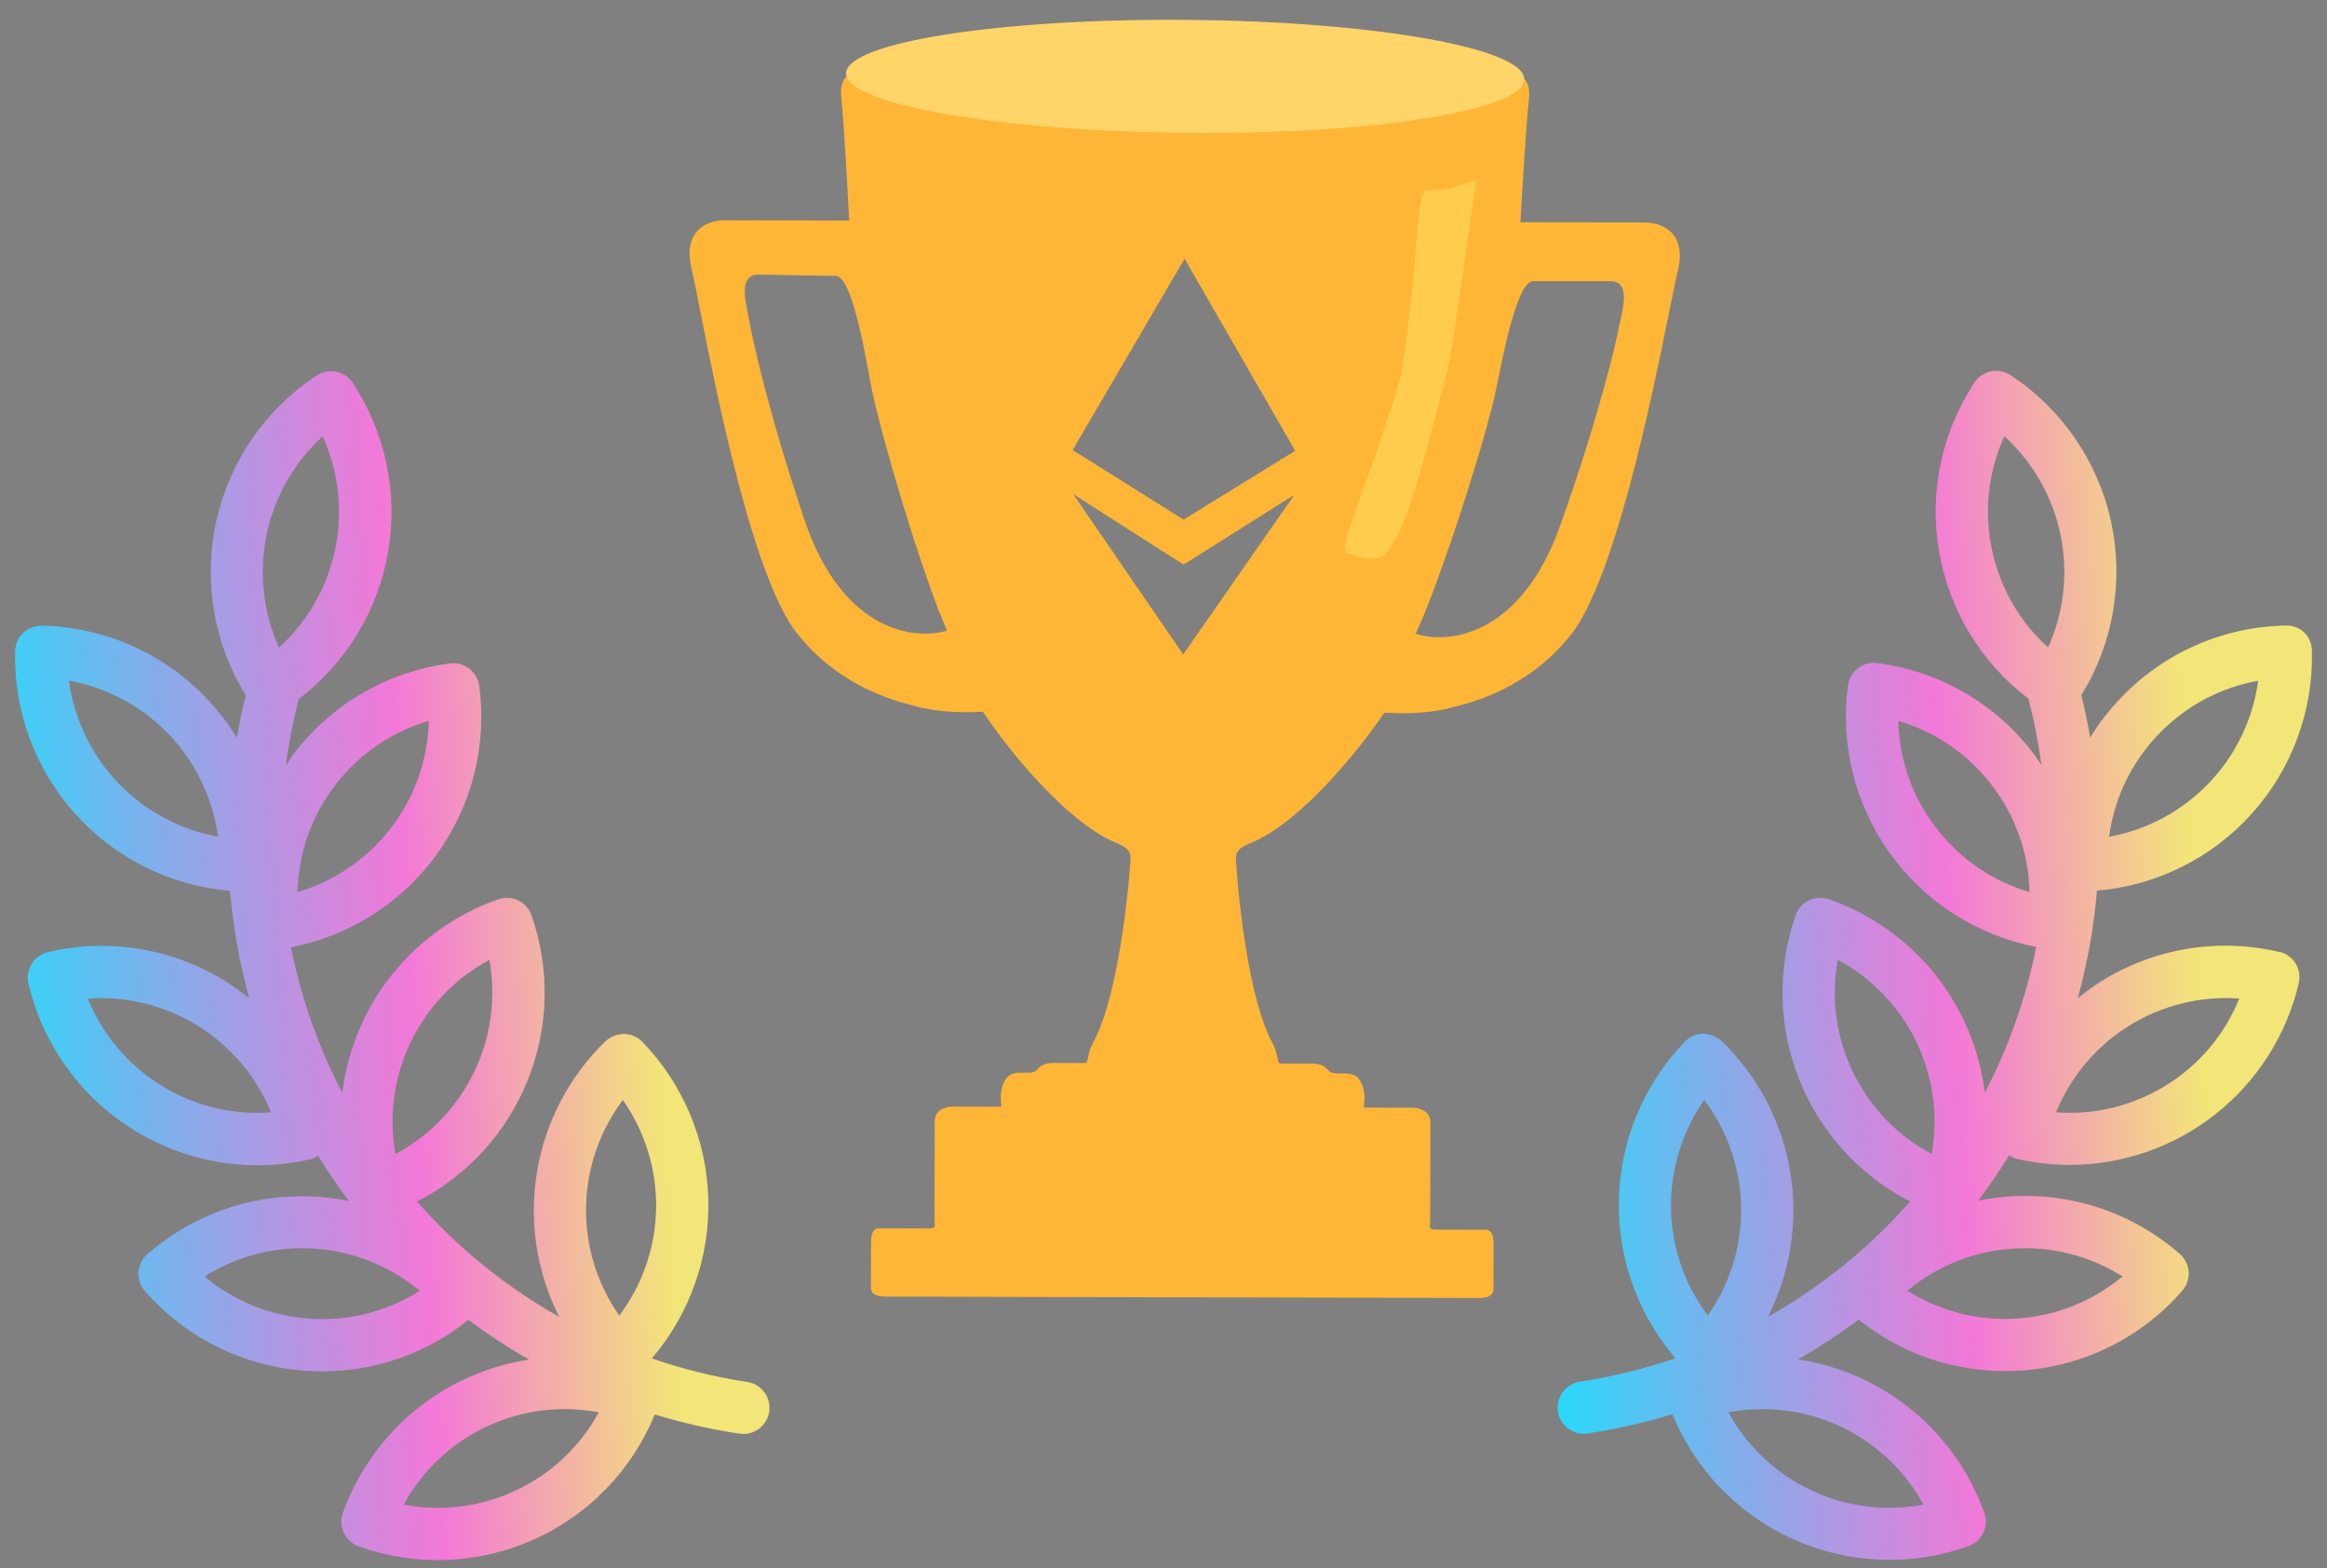 <svg width="89" height="60" viewBox="0 0 89 60" fill="none" xmlns="http://www.w3.org/2000/svg">
<rect x="0" y="0" width="89" height="60" fill="#808080" stroke="none"/>
<path d="M87.173 36.419C86.022 36.146 84.828 36.105 83.661 36.297C82.494 36.489 81.376 36.91 80.373 37.536C80.058 37.735 79.756 37.953 79.468 38.188C79.838 36.842 80.084 35.465 80.203 34.074C82.483 33.88 84.603 32.824 86.13 31.121C87.658 29.417 88.477 27.195 88.422 24.907C88.424 24.775 88.399 24.643 88.348 24.52C88.297 24.397 88.221 24.287 88.125 24.195C88.028 24.103 87.914 24.032 87.789 23.987C87.664 23.942 87.531 23.923 87.399 23.931C86.217 23.956 85.051 24.214 83.97 24.692C82.888 25.169 81.913 25.857 81.099 26.715C80.662 27.173 80.275 27.675 79.943 28.215C79.849 27.674 79.736 27.134 79.604 26.596C80.834 24.604 81.239 22.211 80.734 19.925C80.229 17.639 78.853 15.64 76.898 14.351C76.788 14.279 76.665 14.229 76.536 14.205C76.407 14.18 76.275 14.181 76.146 14.208C76.017 14.234 75.895 14.286 75.787 14.36C75.678 14.433 75.585 14.528 75.513 14.637C74.258 16.543 73.775 18.855 74.163 21.103C74.55 23.351 75.778 25.368 77.599 26.744C77.599 26.762 77.599 26.782 77.599 26.8C77.806 27.613 77.966 28.437 78.077 29.268C77.977 29.116 77.877 28.962 77.763 28.814C77.046 27.873 76.15 27.084 75.126 26.493C74.103 25.901 72.972 25.518 71.8 25.366C71.669 25.349 71.537 25.358 71.41 25.392C71.283 25.425 71.164 25.484 71.06 25.564C70.956 25.644 70.868 25.743 70.802 25.857C70.737 25.971 70.694 26.096 70.677 26.227C70.375 28.497 70.953 30.797 72.291 32.656C73.63 34.515 75.628 35.792 77.877 36.227C77.492 38.169 76.83 40.046 75.913 41.8C75.708 40.133 75.041 38.557 73.988 37.249C72.934 35.941 71.535 34.955 69.95 34.401C69.699 34.313 69.425 34.329 69.186 34.444C68.947 34.56 68.764 34.765 68.677 35.016C67.963 37.062 68.012 39.297 68.817 41.309C69.622 43.322 71.127 44.975 73.056 45.965C72.419 46.688 71.734 47.366 71.005 47.996C69.957 48.899 68.823 49.696 67.619 50.376C68.488 48.659 68.785 46.71 68.467 44.813C68.149 42.916 67.233 41.17 65.852 39.831C65.657 39.653 65.403 39.552 65.14 39.548C64.876 39.552 64.624 39.66 64.44 39.849C62.884 41.461 61.985 43.594 61.918 45.834C61.851 48.073 62.62 50.257 64.076 51.959C62.889 52.368 61.668 52.669 60.428 52.859C60.178 52.897 59.952 53.027 59.794 53.224C59.637 53.422 59.56 53.671 59.578 53.923C59.597 54.174 59.71 54.41 59.895 54.581C60.08 54.753 60.323 54.849 60.576 54.849C60.626 54.849 60.676 54.844 60.726 54.837C61.822 54.671 62.904 54.426 63.964 54.102C64.838 56.24 66.503 57.958 68.613 58.898C70.723 59.839 73.114 59.928 75.288 59.148C75.537 59.059 75.741 58.874 75.855 58.635C75.968 58.395 75.982 58.12 75.893 57.87C75.345 56.342 74.394 54.989 73.14 53.957C71.887 52.925 70.377 52.25 68.772 52.005C69.574 51.546 70.348 51.038 71.09 50.484C72.674 51.759 74.646 52.453 76.679 52.453C76.879 52.453 77.085 52.447 77.289 52.432C78.469 52.357 79.622 52.049 80.682 51.525C81.742 51.001 82.687 50.272 83.464 49.38C83.638 49.181 83.727 48.92 83.709 48.656C83.691 48.391 83.569 48.144 83.37 47.969C82.329 47.06 81.091 46.402 79.755 46.049C78.418 45.696 77.017 45.656 75.663 45.932C76.086 45.373 76.472 44.794 76.839 44.203C76.922 44.257 77.013 44.299 77.109 44.327C77.786 44.485 78.479 44.565 79.175 44.566C81.203 44.56 83.169 43.87 84.756 42.608C86.343 41.346 87.458 39.585 87.921 37.611C87.981 37.352 87.936 37.081 87.796 36.856C87.656 36.631 87.433 36.471 87.175 36.41L87.173 36.419ZM74.048 31.669C73.142 30.494 72.636 29.061 72.604 27.578C74.026 27.998 75.278 28.858 76.18 30.035C77.082 31.212 77.588 32.645 77.624 34.127C76.2 33.711 74.947 32.849 74.048 31.669V31.669ZM70.875 41.02C70.225 39.686 70.019 38.179 70.288 36.719C71.594 37.42 72.645 38.515 73.29 39.85C73.935 41.184 74.142 42.688 73.88 44.147C72.57 43.451 71.517 42.356 70.875 41.02V41.02ZM65.182 42.081C66.073 43.266 66.566 44.701 66.59 46.183C66.615 47.664 66.17 49.115 65.319 50.328C64.428 49.145 63.935 47.709 63.91 46.227C63.886 44.746 64.331 43.294 65.182 42.081V42.081ZM73.565 57.56C72.108 57.837 70.601 57.644 69.261 57.009C67.921 56.375 66.816 55.331 66.107 54.029C67.564 53.754 69.07 53.947 70.41 54.581C71.75 55.216 72.855 56.259 73.565 57.56ZM82.548 28.101C83.568 27.024 84.907 26.304 86.367 26.044C86.169 27.513 85.511 28.882 84.487 29.954C83.463 31.026 82.126 31.747 80.667 32.011C80.86 30.541 81.519 29.17 82.548 28.101ZM76.181 21C75.876 19.549 76.044 18.038 76.66 16.689C77.756 17.687 78.507 19.006 78.808 20.458C79.108 21.909 78.941 23.418 78.331 24.768C77.23 23.774 76.477 22.454 76.181 21V21ZM81.181 48.83C80.043 49.779 78.633 50.344 77.154 50.442C75.675 50.541 74.203 50.167 72.95 49.377C74.088 48.428 75.498 47.865 76.977 47.767C78.455 47.67 79.927 48.042 81.181 48.833V48.83ZM82.849 41.516C81.592 42.302 80.116 42.665 78.638 42.553C79.197 41.181 80.175 40.021 81.434 39.239C82.692 38.457 84.166 38.094 85.644 38.2C85.09 39.576 84.11 40.739 82.849 41.519V41.516Z" fill="url(#paint0_linear)"/>
<path d="M28.578 52.869C27.338 52.679 26.117 52.378 24.93 51.969C26.387 50.266 27.157 48.081 27.09 45.841C27.023 43.601 26.123 41.467 24.566 39.854C24.382 39.666 24.13 39.558 23.866 39.554C23.602 39.556 23.348 39.657 23.154 39.836C21.774 41.175 20.857 42.921 20.54 44.818C20.222 46.714 20.519 48.663 21.387 50.379C20.183 49.699 19.049 48.903 18.001 48C17.272 47.37 16.587 46.691 15.95 45.968C17.878 44.979 19.384 43.325 20.189 41.313C20.994 39.301 21.044 37.065 20.329 35.019C20.242 34.769 20.059 34.563 19.82 34.448C19.581 34.333 19.307 34.317 19.056 34.404C17.471 34.958 16.072 35.945 15.018 37.253C13.965 38.561 13.298 40.137 13.093 41.804C12.177 40.053 11.515 38.179 11.129 36.24C13.378 35.806 15.376 34.529 16.715 32.67C18.053 30.811 18.631 28.511 18.329 26.24C18.312 26.11 18.269 25.984 18.203 25.871C18.138 25.757 18.05 25.657 17.946 25.578C17.842 25.498 17.723 25.439 17.596 25.405C17.469 25.371 17.337 25.363 17.206 25.38C16.034 25.532 14.903 25.915 13.88 26.506C12.856 27.098 11.96 27.887 11.243 28.827C11.13 28.975 11.032 29.127 10.929 29.282C11.04 28.451 11.2 27.627 11.407 26.814C11.412 26.795 11.407 26.776 11.407 26.757C13.227 25.382 14.456 23.365 14.843 21.117C15.231 18.868 14.748 16.557 13.493 14.651C13.421 14.541 13.328 14.447 13.219 14.373C13.111 14.3 12.989 14.248 12.86 14.221C12.731 14.195 12.599 14.194 12.47 14.219C12.341 14.243 12.218 14.293 12.108 14.365C10.155 15.652 8.779 17.65 8.274 19.934C7.768 22.218 8.171 24.609 9.398 26.601C9.265 27.14 9.152 27.68 9.059 28.22C8.727 27.681 8.34 27.178 7.903 26.72C7.089 25.863 6.114 25.175 5.032 24.698C3.951 24.22 2.785 23.961 1.603 23.937H1.578C1.317 23.937 1.066 24.039 0.879 24.222C0.692 24.404 0.584 24.653 0.578 24.914C0.523 27.201 1.342 29.424 2.87 31.127C4.397 32.831 6.517 33.887 8.797 34.08C8.916 35.471 9.162 36.849 9.532 38.195C9.246 37.96 8.945 37.742 8.632 37.543C7.629 36.917 6.511 36.495 5.344 36.304C4.177 36.112 2.983 36.153 1.832 36.425C1.574 36.486 1.351 36.646 1.211 36.871C1.071 37.096 1.026 37.367 1.086 37.625C1.549 39.6 2.664 41.36 4.251 42.623C5.838 43.885 7.804 44.574 9.832 44.58C10.528 44.58 11.221 44.5 11.898 44.341C11.994 44.314 12.085 44.272 12.168 44.217C12.535 44.808 12.921 45.388 13.344 45.947C11.99 45.669 10.589 45.708 9.252 46.061C7.915 46.413 6.678 47.07 5.636 47.979C5.437 48.154 5.315 48.401 5.297 48.665C5.279 48.93 5.368 49.191 5.542 49.39C6.319 50.282 7.264 51.011 8.324 51.535C9.384 52.059 10.537 52.367 11.717 52.442C11.921 52.456 12.125 52.463 12.327 52.463C14.36 52.463 16.332 51.769 17.916 50.494C18.657 51.047 19.429 51.554 20.23 52.013C18.625 52.259 17.116 52.934 15.864 53.966C14.611 54.999 13.661 56.352 13.113 57.88C13.024 58.13 13.038 58.405 13.151 58.645C13.265 58.884 13.469 59.069 13.718 59.158C15.892 59.938 18.283 59.848 20.393 58.908C22.503 57.968 24.168 56.25 25.042 54.112C26.102 54.435 27.184 54.681 28.28 54.846C28.33 54.854 28.38 54.858 28.43 54.858C28.683 54.858 28.926 54.763 29.111 54.591C29.296 54.419 29.409 54.184 29.428 53.932C29.446 53.681 29.369 53.431 29.212 53.234C29.054 53.037 28.828 52.907 28.578 52.869ZM23.822 42.082C24.673 43.295 25.118 44.746 25.094 46.228C25.069 47.709 24.576 49.145 23.685 50.329C22.834 49.116 22.389 47.665 22.414 46.183C22.439 44.702 22.931 43.266 23.822 42.082ZM18.716 36.722C18.98 38.181 18.775 39.686 18.129 41.02C17.484 42.355 16.432 43.45 15.124 44.149C14.862 42.691 15.069 41.186 15.714 39.852C16.359 38.518 17.41 37.422 18.716 36.722V36.722ZM12.823 30.036C13.723 28.856 14.976 27.995 16.4 27.578C16.364 29.061 15.858 30.493 14.956 31.67C14.054 32.847 12.802 33.708 11.38 34.128C11.412 32.645 11.918 31.211 12.823 30.036V30.036ZM6.155 41.519C4.894 40.739 3.914 39.577 3.36 38.201C4.838 38.098 6.31 38.462 7.568 39.244C8.825 40.026 9.805 41.184 10.366 42.554C8.888 42.667 7.413 42.304 6.155 41.519V41.519ZM19.742 57.01C18.404 57.648 16.898 57.841 15.442 57.561C16.152 56.26 17.257 55.217 18.597 54.582C19.937 53.948 21.444 53.754 22.9 54.03C22.193 55.335 21.086 56.38 19.742 57.01V57.01ZM12.342 16.693C12.954 18.044 13.121 19.553 12.821 21.005C12.521 22.456 11.768 23.775 10.671 24.772C10.061 23.421 9.895 21.912 10.195 20.461C10.496 19.01 11.248 17.691 12.344 16.693H12.342ZM2.637 26.039C4.097 26.303 5.435 27.023 6.459 28.095C7.483 29.168 8.141 30.537 8.337 32.007C6.879 31.742 5.541 31.022 4.517 29.95C3.493 28.878 2.835 27.509 2.637 26.039V26.039ZM11.85 50.446C10.37 50.352 8.959 49.787 7.823 48.833C9.077 48.043 10.549 47.67 12.028 47.769C13.506 47.867 14.916 48.431 16.054 49.38C14.803 50.177 13.33 50.55 11.85 50.446V50.446Z" fill="url(#paint1_linear)"/>
<path fill-rule="evenodd" clip-rule="evenodd" d="M32.178 3.773C32.081 2.878 32.553 2.779 32.802 2.842C32.802 2.842 36.913 4.589 45.124 4.732C53.335 4.875 57.854 2.903 57.854 2.903C58.103 2.842 58.575 2.942 58.473 3.838C58.372 4.733 58.216 7.319 58.151 8.5L62.877 8.512C63.457 8.492 64.53 8.827 64.178 10.318C64.106 10.621 64.001 11.14 63.867 11.807L63.867 11.807L63.867 11.807C63.173 15.235 61.69 22.562 59.915 24.484C58.668 25.974 56.987 26.715 55.681 27.023C54.593 27.347 53.458 27.29 53.065 27.27L53.065 27.27C53.009 27.267 52.968 27.265 52.944 27.265C52.071 28.569 49.838 31.386 47.896 32.227C47.263 32.456 47.268 32.686 47.272 32.867C47.272 32.881 47.272 32.896 47.272 32.91C47.372 34.589 47.794 38.345 48.685 39.939C48.804 40.177 48.837 40.358 48.86 40.482C48.885 40.618 48.897 40.686 48.994 40.686L50.176 40.689C50.3 40.689 50.599 40.69 50.797 40.939C50.903 41.072 51.089 41.069 51.291 41.066C51.562 41.062 51.862 41.057 52.039 41.377C52.229 41.721 52.19 42.088 52.169 42.277C52.165 42.318 52.161 42.35 52.161 42.373L54.027 42.377C54.255 42.378 54.71 42.491 54.709 42.938L54.7 46.669C54.7 46.737 54.695 46.793 54.691 46.838C54.673 47.042 54.673 47.042 55.197 47.044L56.813 47.047C56.917 47.048 57.124 47.061 57.123 47.608L57.119 49.287C57.118 49.411 57.118 49.66 56.558 49.658L33.869 49.603C33.309 49.602 33.31 49.353 33.31 49.228L33.315 47.55C33.316 47.002 33.523 46.99 33.627 46.991L35.243 46.995C35.767 46.996 35.767 46.996 35.75 46.792C35.746 46.746 35.742 46.691 35.742 46.623L35.751 42.892C35.752 42.444 36.208 42.334 36.436 42.334L38.301 42.339C38.301 42.317 38.298 42.284 38.294 42.243C38.275 42.054 38.237 41.687 38.428 41.344C38.607 41.024 38.907 41.031 39.178 41.036C39.38 41.041 39.566 41.045 39.673 40.912C39.873 40.664 40.171 40.665 40.295 40.665L41.477 40.668C41.574 40.668 41.587 40.6 41.612 40.465C41.636 40.341 41.67 40.16 41.789 39.922C42.689 38.333 43.129 34.578 43.237 32.9C43.237 32.886 43.237 32.871 43.237 32.857L43.237 32.857L43.237 32.857L43.237 32.857L43.237 32.857C43.242 32.676 43.248 32.446 42.617 32.214C40.679 31.364 38.46 28.536 37.592 27.228C37.569 27.228 37.528 27.23 37.472 27.232L37.471 27.232C37.079 27.25 35.944 27.301 34.857 26.972C33.552 26.658 31.875 25.908 30.635 24.413C28.87 22.482 27.423 15.148 26.746 11.716L26.746 11.716L26.746 11.716C26.614 11.049 26.512 10.53 26.442 10.226C26.097 8.733 27.172 8.404 27.752 8.426L32.477 8.437C32.418 7.256 32.275 4.669 32.178 3.773ZM29.025 10.505C28.298 10.492 28.471 11.342 28.602 11.989L28.602 11.989C28.619 12.073 28.635 12.153 28.649 12.228C28.767 12.879 29.317 15.561 30.764 19.875C32.211 24.19 35.007 24.504 36.224 24.122C35.391 22.32 33.632 16.553 33.278 14.557C32.924 12.562 32.483 10.565 31.964 10.556L29.025 10.505ZM61.977 12.246C62.119 11.602 62.307 10.755 61.58 10.755L58.64 10.755C58.121 10.755 57.645 12.744 57.256 14.732C56.867 16.721 55.008 22.457 54.143 24.244C55.354 24.647 58.156 24.382 59.677 20.093C61.199 15.805 61.796 13.133 61.925 12.484C61.94 12.41 61.958 12.329 61.977 12.246ZM49.504 18.931L45.266 21.599L41.045 18.902L45.253 25.037L45.253 25.039L45.254 25.038L45.254 25.039L45.254 25.037L49.504 18.931ZM45.307 9.9L45.307 9.898L45.306 9.899L45.304 9.897L45.304 9.902L41.024 17.217L45.272 19.881L45.272 19.878L49.537 17.245L45.307 9.9Z" fill="#FFB636"/>
<path d="M58.298 3.034C58.288 4.228 52.512 5.145 45.397 5.083C38.282 5.021 32.349 4 32.359 2.806C32.37 1.612 38.319 0.698 45.434 0.76C52.549 0.822 58.309 1.84 58.298 3.034Z" fill="#FFD469"/>
<path d="M54.564 7.288C55.199 7.288 55.313 7.288 56.466 6.885C56.323 7.652 55.571 13.465 55.313 14.378C54.623 16.816 53.844 20.583 52.834 21.311C52.643 21.45 51.797 21.311 51.482 21.108C51.168 20.906 52.258 18.816 53.584 14.378C54.333 9.594 54.102 7.519 54.564 7.288Z" fill="#FFCC4E"/>
<defs>
<linearGradient id="paint0_linear" x1="34.063" y1="59.674" x2="88.595" y2="56.482" gradientUnits="userSpaceOnUse">
<stop stop-color="#4C249F"/>
<stop offset="0.449" stop-color="#17E1FD"/>
<stop offset="0.766" stop-color="#FF77E1" stop-opacity="0.9"/>
<stop offset="0.938" stop-color="#FFF177" stop-opacity="0.9"/>
</linearGradient>
<linearGradient id="paint1_linear" x1="-24.942" y1="59.684" x2="29.601" y2="56.49" gradientUnits="userSpaceOnUse">
<stop stop-color="#4C249F"/>
<stop offset="0.449" stop-color="#17E1FD"/>
<stop offset="0.766" stop-color="#FF77E1" stop-opacity="0.9"/>
<stop offset="0.938" stop-color="#FFF177" stop-opacity="0.9"/>
</linearGradient>
</defs>
</svg>
